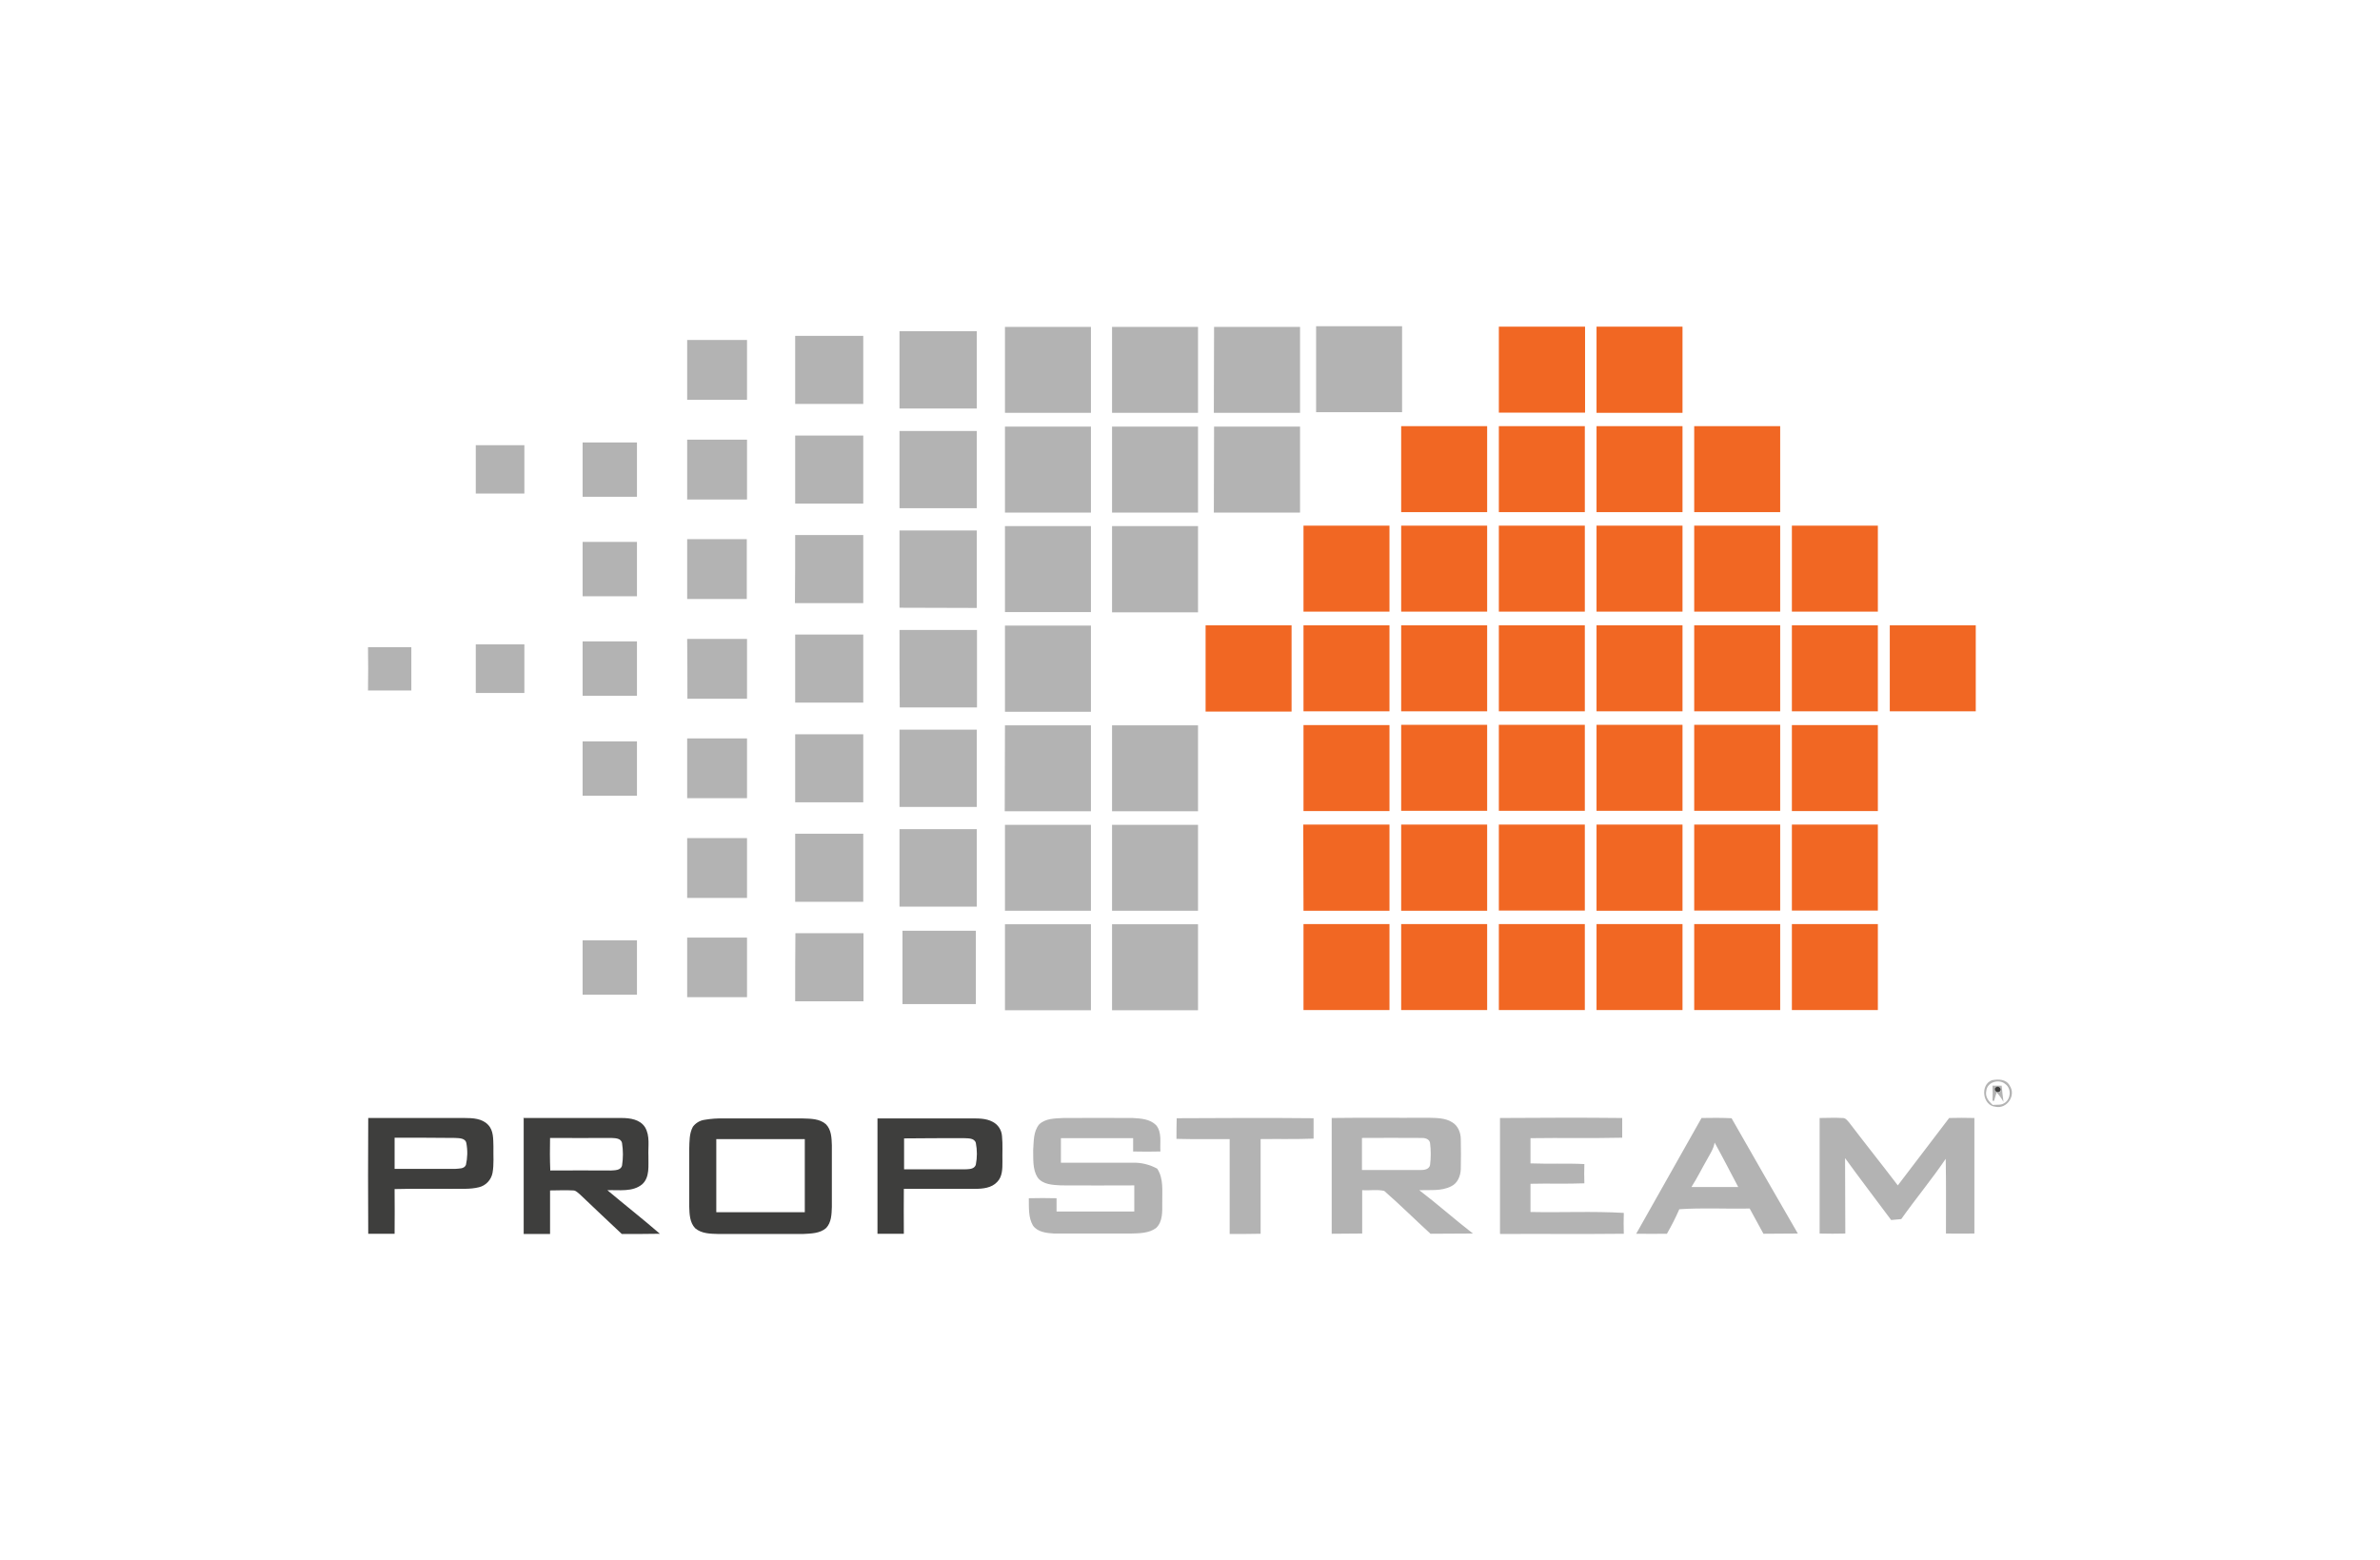 <?xml version="1.0" encoding="utf-8"?>
<!-- Generator: Adobe Illustrator 25.0.1, SVG Export Plug-In . SVG Version: 6.00 Build 0)  -->
<svg version="1.0" id="Layer_1" xmlns="http://www.w3.org/2000/svg" xmlns:xlink="http://www.w3.org/1999/xlink" x="0px" y="0px"
	 viewBox="0 0 1038 680.5" style="enable-background:new 0 0 1038 680.5;" xml:space="preserve">
<style type="text/css">
	.st0{fill:#B3B3B3;}
	.st1{fill:#F16723;}
	.st2{fill:#3E3E3D;}
	.st3{fill:none;}
</style>
<path class="st0" d="M438.3,142.6h37.5v37.5h-37.5V142.6 M485,142.6h37.5v37.5H485L485,142.6 M529.5,142.6H567v37.5h-37.6
	L529.5,142.6 M574,142.3h37.5v37.5H574L574,142.3 M392.3,144.5H426v33.7h-33.7C392.3,167,392.3,155.7,392.3,144.5 M346.8,146.5h29.7
	v29.7c-9.9,0-19.8,0-29.7,0C346.8,166.3,346.8,156.4,346.8,146.5 M299.7,148.3h26.1v26.1h-26.1L299.7,148.3 M438.3,186.1h37.5v37.5
	h-37.5V186.1 M485,186.1h37.5v37.5H485L485,186.1 M529.5,186.1H567v37.5h-37.6L529.5,186.1 M392.3,188H426v33.7h-33.7
	C392.3,210.5,392.3,199.2,392.3,188 M346.8,190c9.9,0,19.8,0,29.7,0v29.7h-29.7C346.8,209.8,346.8,199.9,346.8,190 M299.7,191.8
	h26.1c0,8.7,0,17.4,0,26.1h-26.1L299.7,191.8 M254.1,193h23.7c0,7.9,0,15.8,0,23.7h-23.7L254.1,193 M207.5,194.2h21.2v21.1h-21.2
	V194.2 M438.3,229.5h37.5V267h-37.5V229.5 M485,229.5h37.5v37.6H485L485,229.5 M392.3,265.1c0-11.2,0-22.5,0-33.7H426v33.8
	L392.3,265.1 M346.8,233.4h29.7v29.7h-29.8C346.8,253.2,346.8,243.3,346.8,233.4 M299.7,235.2h26c0,8.7,0,17.4,0,26.1h-26
	C299.7,252.6,299.7,244,299.7,235.2 M254.1,236.4h23.7c0,7.9,0,15.8,0,23.7h-23.7L254.1,236.4 M438.3,272.9h37.5c0,12.5,0,25,0,37.6
	h-37.5V272.9 M392.3,274.8c11.3,0,22.5,0,33.8,0v33.8h-33.7C392.3,297.4,392.3,286.1,392.3,274.8 M346.8,276.8h29.7
	c0,9.9,0,19.8,0,29.7h-29.7C346.8,296.7,346.8,286.8,346.8,276.8 M299.7,278.7h26.1c0,8.7,0,17.4,0,26.1h-26
	C299.8,296.1,299.8,287.4,299.7,278.7 M254.1,279.8h23.7v23.7h-23.7L254.1,279.8 M207.5,281.1h21.2c0,7.1,0,14.1,0,21.2h-21.2
	C207.5,295.3,207.5,288.2,207.5,281.1 M160.5,282.3h18.9v18.9c-6.3,0-12.6,0-18.9,0C160.6,294.9,160.6,288.6,160.5,282.3
	 M438.3,316.4h37.5v37.5h-37.6L438.3,316.4 M485,316.4h37.5v37.5H485L485,316.4 M392.3,318.3H426c0,11.2,0,22.5,0,33.7h-33.7
	C392.3,340.8,392.3,329.5,392.3,318.3 M346.8,320.3h29.7c0,9.9,0,19.8,0,29.7h-29.7C346.8,340.1,346.8,330.2,346.8,320.3
	 M299.7,322.1h26.1v26.1h-26.1C299.7,339.6,299.7,330.9,299.7,322.1 M254.1,323.4h23.7c0,7.9,0,15.8,0,23.7h-23.7L254.1,323.4
	 M438.3,359.8c12.5,0,25,0,37.5,0v37.5h-37.5V359.8 M485,359.8h37.5v37.5H485L485,359.8 M392.3,361.7H426v33.8h-33.7
	C392.3,384.2,392.3,373,392.3,361.7 M346.8,363.7h29.7c0,9.9,0,19.8,0,29.7h-29.7C346.8,383.5,346.8,373.6,346.8,363.7 M299.7,365.6
	h26.1v26.1h-26.1L299.7,365.6 M438.3,403.2h37.5v37.5h-37.5V403.2 M485,403.2h37.5v37.5H485V403.2 M393.6,406h32v32h-32V406
	 M346.9,407.1h29.7c0,9.9,0,19.8,0,29.7h-29.8C346.8,427,346.8,417.1,346.9,407.1 M299.7,409c8.7,0,17.4,0,26.1,0V435h-26.1
	L299.7,409 M254.1,410.2h23.7c0,7.9,0,15.8,0,23.7h-23.7V410.2 M868.8,471.2c2.8-0.5,6.2-0.5,7.7,2.4c2.9,4.2-1.2,10.3-6.2,9.2
	C864.6,482.3,863.5,473.1,868.8,471.2 M866.3,475.9c-0.6,2.5,1,4.5,2.8,6.1c1.6-0.2,3.5,0.2,4.9-0.7c3-1.6,3.4-6.4,0.6-8.4
	C871.9,470.5,866.6,472,866.3,475.9 M869,473.6h4c0.2,2.4,0.5,4.7,0.8,7.1c-0.8-1.5-1.8-2.9-3-4.1c-0.4,1.2-0.8,2.4-1.1,3.6h-0.7
	C869.1,477.9,869.1,475.7,869,473.6 M870.5,474.5c-1.3,1.1,0.8,2.8,1.8,1.7C873.6,475.1,871.5,473.4,870.5,474.5 M453.2,490.5
	c2.8-2.7,7-2.6,10.6-2.8c10.1,0,20.2-0.1,30.2,0c3.5,0.2,7.5,0.4,10.2,3.1c2.7,3.2,1.6,7.7,1.9,11.5c-4,0.1-7.9,0.1-11.9,0
	c0-1.9,0-3.8,0-5.8h-31.5c0,3.6,0,7.2,0,10.7c10.4,0,20.9,0,31.3,0c3.7-0.1,7.4,0.8,10.7,2.6c2.9,4.4,2.1,9.8,2.2,14.8
	c0,3.8,0.3,8.3-2.7,11.1c-3.1,2.3-7.3,2.3-11,2.4c-11.1,0-22.3,0-33.5,0c-3.2-0.2-7.2-0.6-9.2-3.5c-2.1-3.6-1.7-7.9-1.8-11.9
	c4-0.1,8.1-0.1,12.1,0c0,1.9,0,3.9,0,5.8h33.9v-11.4c-10.6,0-21.3,0.1-31.9,0c-3.6-0.2-8-0.3-10.3-3.5c-2.2-3.5-1.8-7.9-1.9-11.9
	C450.9,498,450.6,493.7,453.2,490.5 M513.2,487.8c19.9-0.1,39.8-0.2,59.7,0c0,3,0,5.9,0,8.9c-7.7,0.3-15.4,0.1-23.1,0.2
	c0,13.8,0,27.5,0,41.3c-4.5,0.1-9,0.1-13.5,0.1v-41.4c-7.7,0-15.5,0.1-23.2-0.1C513.1,493.7,513.1,490.7,513.2,487.8 M580.8,538.2
	c0-16.8,0-33.6,0-50.5c14-0.2,28.1,0,42.1-0.1c3.5,0.1,7.4,0,10.5,2c2.5,1.5,3.7,4.5,3.7,7.4c0.1,4.3,0.1,8.7,0,13
	c-0.1,3-1.4,6.2-4.2,7.5c-4.3,2.2-9.2,1.5-13.9,1.7c8,6.1,15.5,12.8,23.4,18.9c-6.2,0.1-12.4,0-18.5,0.1
	c-6.8-6.2-13.3-12.7-20.2-18.7c-3.1-0.7-6.4-0.1-9.6-0.3c0,6.3,0,12.6,0,18.9C589.6,538.2,585.2,538.1,580.8,538.2 M594,496.4
	c0,4.7,0,9.3,0,14c8.5,0,17.1,0,25.6,0c1.6,0,3.7-0.3,4.1-2.2c0.4-3.2,0.4-6.4,0-9.6c-0.3-1.9-2.5-2.3-4.1-2.2
	C611.1,496.3,602.5,496.4,594,496.4 M654.2,538.1v-50.4c17.8-0.1,35.5-0.2,53.3,0c0,2.9,0,5.7,0,8.6c-13.3,0.3-26.7,0-40,0.2
	c0,3.7,0,7.3,0,11c7.8,0.3,15.7-0.1,23.5,0.3c-0.1,2.8-0.1,5.6,0,8.4c-7.8,0.3-15.7,0-23.5,0.2c0,4.1,0,8.2,0,12.3
	c13.5,0.3,27.1-0.4,40.7,0.4c-0.1,3-0.1,6.1,0,9.1c-18,0.2-35.9,0-53.9,0.1 M742.1,487.7c4.4-0.1,8.8-0.1,13.1,0.1
	c9.6,16.8,19.2,33.6,28.9,50.3c-5,0.1-10,0-15,0.1l-6-11c-10.2,0.2-20.5-0.4-30.7,0.3c-1.6,3.7-3.4,7.2-5.4,10.7
	c-4.5,0.1-9,0-13.4,0L742.1,487.7 M747.8,498.4c-0.4,2.7-2,5-3.3,7.4c-2.3,4-4.3,8.1-6.8,12c6.8,0,13.6,0,20.4,0
	C754.7,511.4,751.4,504.9,747.8,498.4 M793.6,487.7c3.3,0,6.6-0.2,9.9,0c1.4-0.1,2.2,1.1,3,2c7,9.2,14.2,18.2,21.2,27.4
	c7.5-9.8,14.9-19.6,22.4-29.4c3.7-0.1,7.3-0.1,11,0c0,16.8,0,33.6,0,50.4c-4.1,0.1-8.3,0-12.4,0c0-10.9,0.1-21.8-0.1-32.6
	c-6.1,9-13.1,17.4-19.4,26.3l-4.4,0.4c-6.7-9-13.5-17.9-20.1-27c0.1,11,0,21.9,0.1,32.9c-3.7,0.1-7.4,0.1-11.2,0L793.6,487.7
	L793.6,487.7z"/>
<path class="st1" d="M653.7,142.5c12.5,0,25,0,37.6,0c0,12.5,0,25,0,37.5h-37.6V142.5 M696.3,142.5h37.5c0,12.5,0,25,0,37.6h-37.5
	V142.5 M611.1,185.9h37.5v37.5h-37.5C611.1,210.9,611.1,198.4,611.1,185.9 M653.7,185.9h37.5v37.5h-37.5V185.9 M696.3,185.9h37.5
	v37.5h-37.5V185.9 M738.9,185.9h37.5c0,12.5,0,25,0,37.5h-37.5V185.9 M568.5,229.3c12.5,0,25,0,37.5,0v37.5h-37.5V229.3
	 M611.1,229.3c12.5,0,25,0,37.5,0v37.5h-37.5C611.1,254.4,611.1,241.9,611.1,229.3 M653.7,229.3c12.5,0,25,0,37.5,0v37.5h-37.5
	V229.3 M696.3,229.3h37.5v37.5h-37.5V229.3 M738.9,229.3h37.5v37.5h-37.5V229.3 M781.5,229.3h37.5c0,12.5,0,25,0,37.5h-37.5
	L781.5,229.3 M525.8,272.8h37.5v37.6h-37.5C525.8,297.8,525.8,285.3,525.8,272.8 M568.5,272.8c12.5,0,25,0,37.5,0
	c0,12.5,0,25,0,37.5h-37.5V272.8 M611.1,272.8h37.5c0,12.5,0,25,0,37.5h-37.5C611.1,297.8,611.1,285.3,611.1,272.8 M653.7,272.8
	c12.5,0,25,0,37.5,0c0,12.5,0,25,0,37.5h-37.5V272.8 M696.3,272.8h37.5c0,12.5,0,25,0,37.5h-37.5V272.8 M738.9,272.8h37.5
	c0,12.5,0,25,0,37.5h-37.5V272.8 M781.5,272.8h37.5c0,12.5,0,25,0,37.5h-37.5C781.5,297.8,781.5,285.3,781.5,272.8 M824.2,272.8
	h37.5c0,12.5,0,25,0,37.5c-12.5,0-25,0-37.5,0V272.8 M568.5,353.8c0-12.5,0-25,0-37.5H606v37.5C593.5,353.8,581,353.8,568.5,353.8
	 M611.1,316.2h37.5c0,12.5,0,25,0,37.5c-12.5,0-25,0-37.5,0C611.1,341.3,611.1,328.8,611.1,316.2 M653.7,316.2h37.5
	c0,12.5,0,25,0,37.5c-12.5,0-25,0-37.5,0L653.7,316.2 M696.3,316.2h37.5c0,12.5,0,25,0,37.5c-12.5,0-25,0-37.5,0
	C696.3,341.3,696.3,328.8,696.3,316.2 M738.9,316.2h37.5c0,12.5,0,25,0,37.5h-37.5L738.9,316.2 M781.5,353.8c0-12.5,0-25,0-37.5
	h37.5c0,12.5,0,25,0,37.5C806.5,353.8,794,353.8,781.5,353.8 M568.4,359.7H606v37.6h-37.5L568.4,359.7 M611.1,359.7h37.5v37.6h-37.5
	C611.1,384.7,611.1,372.2,611.1,359.7 M653.7,359.7h37.5v37.5h-37.5V359.7 M696.3,359.7h37.5v37.6h-37.5V359.7 M738.9,359.7h37.5
	c0,12.5,0,25,0,37.5h-37.5V359.7 M781.5,359.7h37.5c0,12.5,0,25,0,37.5h-37.5C781.5,384.7,781.5,372.2,781.5,359.7 M568.5,403.1H606
	v37.5c-12.5,0-25,0-37.5,0L568.5,403.1 M611.1,403.1h37.5v37.5h-37.5C611.1,428.1,611.1,415.6,611.1,403.1 M653.7,403.1h37.5v37.5
	c-12.5,0-25,0-37.5,0V403.1 M696.3,403.1h37.5v37.5h-37.5V403.1 M738.9,403.1h37.5v37.5h-37.5V403.1 M781.5,403.1h37.5
	c0,12.5,0,25,0,37.5c-12.5,0-25,0-37.5,0C781.5,428.1,781.5,415.6,781.5,403.1L781.5,403.1z"/>
<path class="st2" d="M870.4,474.4c1-1.1,3.1,0.6,1.8,1.7C871.2,477.2,869.1,475.5,870.4,474.4 M160.6,487.7c14,0,28,0,42,0
	c3.6,0,7.7,0.2,10.3,3c2.4,2.5,2.2,6.2,2.3,9.5c-0.1,3.8,0.3,7.7-0.4,11.5c-0.6,3-2.9,5.5-5.9,6.2c-3.9,1-8,0.6-12,0.7
	c-8.3,0-16.5-0.1-24.8,0.1c0.1,6.5,0,13,0,19.5c-3.9,0-7.7,0-11.5,0C160.5,521.3,160.5,504.5,160.6,487.7 M172.1,496.3
	c0,4.5,0,9,0,13.6c8.8,0,17.6,0,26.4,0c1.6-0.2,3.9,0.1,4.7-1.7c0.7-3.1,0.8-6.3,0.2-9.5c-0.4-2.3-3.2-2.2-5-2.3
	C189.6,496.3,180.9,496.3,172.1,496.3 M228.2,487.7h42.9c3.7,0,8,0.6,10.2,4c2.3,3.8,1.3,8.4,1.5,12.6c-0.1,4.1,0.7,9.2-2.7,12.3
	c-4.2,3.5-10.1,2.4-15.2,2.6c7.6,6.4,15.4,12.5,22.9,19c-5.5,0.1-11.1,0.1-16.6,0.1c-6.1-5.8-12.3-11.5-18.3-17.3
	c-0.9-0.7-1.7-1.7-2.9-1.7c-3.4-0.2-6.7,0-10.1,0c0,6.3,0,12.7,0,19c-3.8,0-7.7,0-11.5,0c0-16.8,0-33.6,0-50.4 M239.9,496.4
	c-0.1,4.7-0.1,9.5,0.1,14.2c8.8-0.1,17.6,0,26.4,0c1.7-0.1,4.4,0,4.9-2.2c0.5-3.2,0.5-6.5,0-9.7c-0.4-2.3-3.1-2.2-4.9-2.3
	C257.5,496.4,248.6,496.5,239.9,496.4 M307.2,488.5c2.9-0.5,5.8-0.7,8.8-0.6c11.4,0,22.8,0,34.2,0c3.4,0.1,7.3,0.1,10,2.5
	c2.4,2.4,2.5,6,2.6,9.2v26.9c-0.1,3.2-0.2,6.8-2.5,9.2c-2.7,2.4-6.6,2.4-10.1,2.6c-12.3,0-24.5,0-36.8,0c-3.5-0.1-7.4-0.1-10.2-2.5
	c-2.4-2.5-2.5-6.2-2.6-9.4c0-8.4,0-16.9,0-25.3c0.1-3.2,0-6.7,1.6-9.6C303.4,489.9,305.2,488.8,307.2,488.5 M312.4,496.9
	c0,10.6,0,21.3,0,31.9c12.9,0,25.8,0,38.6,0c0-10.6,0-21.3,0-31.9C338.2,496.9,325.3,496.9,312.4,496.9 M382.7,487.9
	c13.4,0,26.8,0,40.2,0c3.4,0,7-0.2,10.1,1.5c2.3,1.2,3.8,3.5,4,6.1c0.4,3.8,0.1,7.5,0.2,11.3c0,3,0,6.5-2.3,8.8
	c-2.4,2.6-6.2,3-9.6,3c-10.4,0-20.7,0-31.1,0c-0.1,6.5,0,13.1,0,19.6c-3.8,0-7.7,0-11.5,0C382.7,521.6,382.7,504.8,382.7,487.9
	 M394.3,496.6c0,4.5,0,9,0,13.5c8.8,0,17.5,0,26.3,0c1.7-0.1,4.4,0.1,5-2.1c0.6-3.1,0.6-6.3,0-9.4c-0.6-2.2-3.3-2-5.1-2.1
	C411.7,496.5,403,496.5,394.3,496.6L394.3,496.6z"/>
<rect x="119" y="107.5" class="st3" width="800" height="465.5"/>
</svg>
